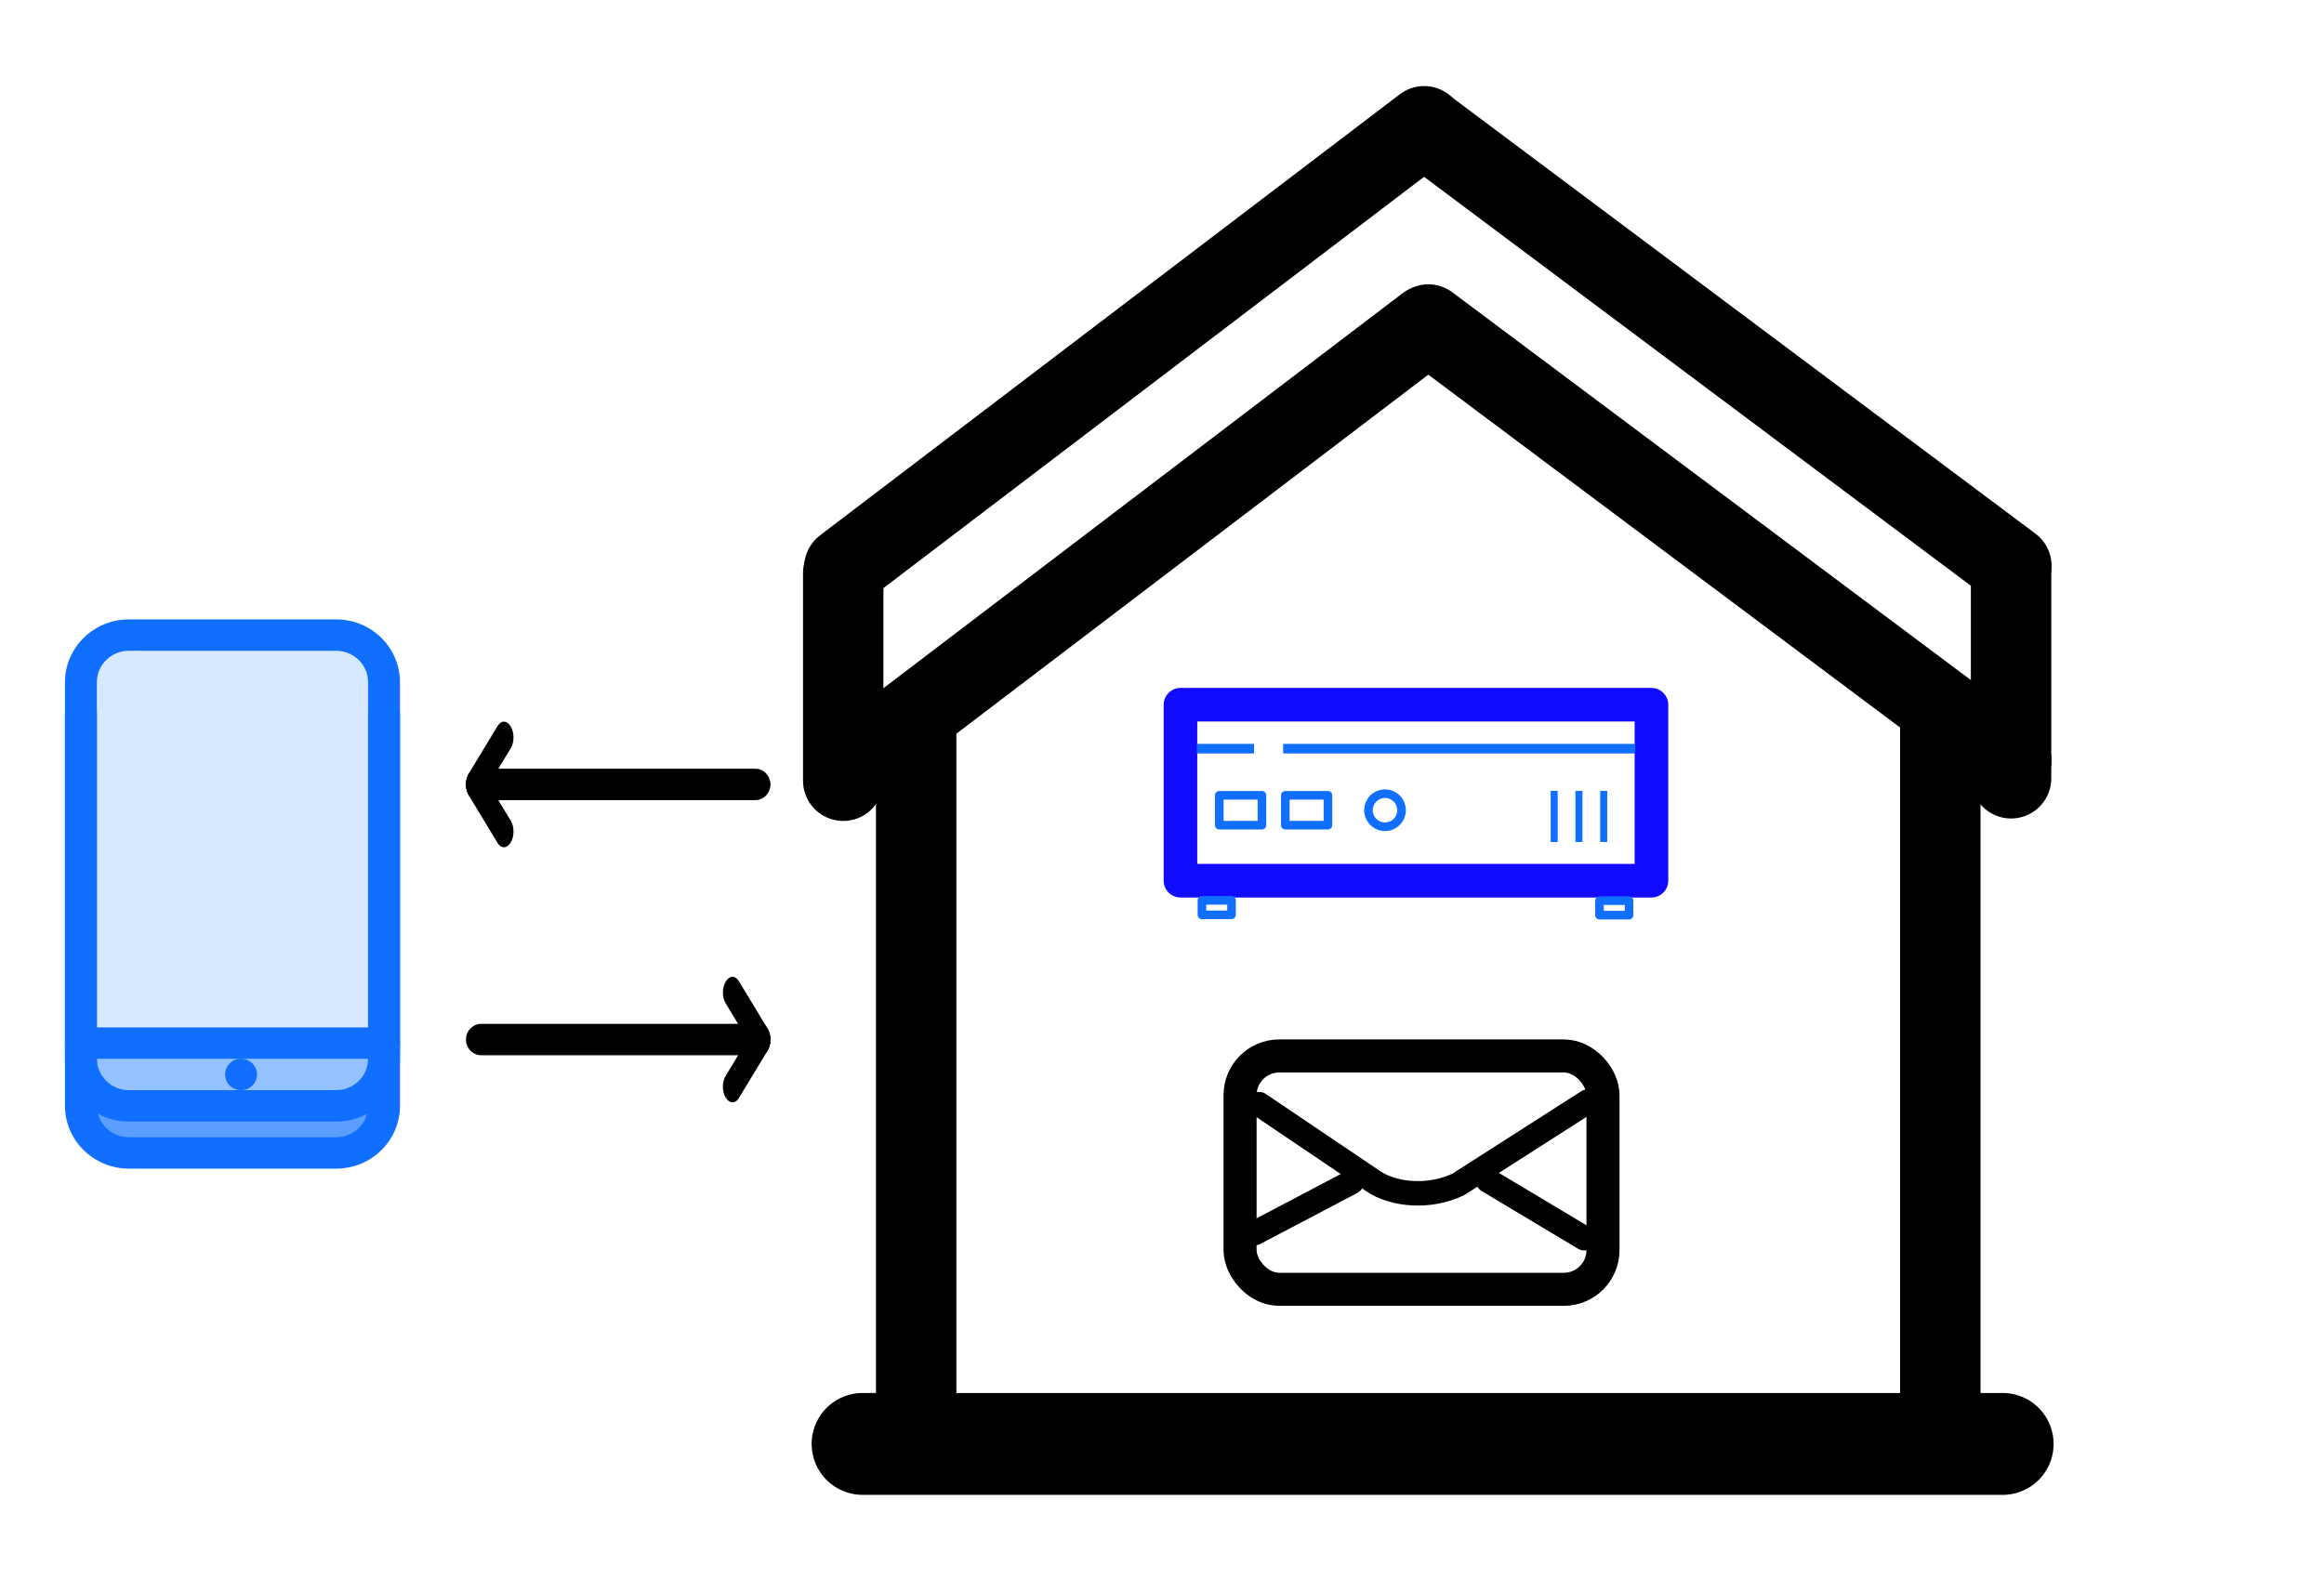 <?xml version="1.0" encoding="UTF-8" standalone="no"?>
<svg
   width="54"
   height="37"
   viewBox="0 0 54 37"
   version="1.1"
   id="conected_ok_nok"
   xmlns="http://www.w3.org/2000/svg">
  
  <defs
     id="defs64">
  </defs>
  <path
     d="m 8.804,24.608 c 0,0.602 -0.485,1.094 -1.094,1.094 h -4.741 c -0.602,0 -1.094,-0.492 -1.094,-1.094 v -0.365 h 6.93 z"
     id="path8"
     style="fill:#94c1ff;stroke-width:0.365" />
  <path
     d="m 8.804,25.703 c 0,0.602 -0.485,1.094 -1.094,1.094 h -4.741 c -0.602,0 -1.094,-0.492 -1.094,-1.094 v -1.094 c 0,0.602 0.492,1.094 1.094,1.094 h 4.741 c 0.609,0 1.094,-0.492 1.094,-1.094 z"
     id="path10"
     style="fill:#5c9eff;stroke-width:0.365" />
  <path
     d="m 8.804,16.584 v 7.659 H 1.874 v -8.389 c 0,-0.602 0.492,-1.094 1.094,-1.094 h 4.741 c 0.609,0 1.094,0.492 1.094,1.094 z"
     id="path12"
     style="fill:#d7e9ff;stroke-width:0.365" />
  <path
     d="M 8.923,24.608 H 1.88 c -0.204,0 -0.371,-0.16 -0.371,-0.365 0,-0.204 0.167,-0.365 0.371,-0.365 h 7.043 c 0.211,0 0.371,0.164 0.371,0.365 0,0.201 -0.159,0.365 -0.371,0.365 z"
     id="path14"
     style="fill:#116fff;stroke-width:0.368" />
  <path
     d="m 5.602,25.338 c -0.208,0 -0.371,-0.164 -0.371,-0.365 0,-0.201 0.159,-0.365 0.363,-0.365 h 0.007 c 0.204,0 0.371,0.164 0.371,0.365 0,0.201 -0.167,0.365 -0.371,0.365 z"
     id="path16"
     style="fill:#116fff;stroke-width:0.368" />
  <path
     d="m 7.811,26.067 h -4.819 c -0.815,0 -1.483,-0.657 -1.483,-1.459 V 15.855 c 0,-0.802 0.667,-1.459 1.483,-1.459 h 4.819 c 0.823,0 1.483,0.657 1.483,1.459 v 8.754 c 0,0.802 -0.66,1.459 -1.483,1.459 z M 2.992,15.125 c -0.408,0 -0.741,0.328 -0.741,0.729 v 8.754 c 0,0.401 0.334,0.729 0.741,0.729 h 4.819 c 0.415,0 0.741,-0.328 0.741,-0.729 V 15.855 c 0,-0.401 -0.326,-0.729 -0.741,-0.729 z"
     id="path18"
     style="fill:#116fff;stroke-width:0.368" />
  <path
     d="m 7.811,27.161 h -4.819 c -0.815,0 -1.483,-0.657 -1.483,-1.459 v -9.118 c 0,-0.201 0.167,-0.365 0.371,-0.365 0.204,0 0.371,0.164 0.371,0.365 v 9.118 c 0,0.401 0.334,0.729 0.741,0.729 h 4.819 c 0.415,0 0.741,-0.328 0.741,-0.729 v -9.118 c 0,-0.201 0.171,-0.365 0.371,-0.365 0.2,0 0.371,0.164 0.371,0.365 v 9.118 c 0,0.802 -0.66,1.459 -1.483,1.459 z"
     id="path20"
     style="fill:#116fff;stroke-width:0.368" />
  <g
     id="g21137"
     transform="matrix(0.596,0,0,1,4.846,0)"
     style="stroke-width:1.295">
    <g
       id="g20986"
       style="stroke-width:1.295">
      <path
         d="M 21.313,18.596 H 10.628 c -0.332,0 -0.594,-0.164 -0.594,-0.365 0,-0.201 0.261,-0.365 0.594,-0.365 H 21.313 c 0.326,0 0.594,0.164 0.594,0.365 0,0.201 -0.267,0.365 -0.594,0.365 z"
         id="path52"
         style="fill:#000000;fill-opacity:1;stroke-width:0.603" />
      <path
         d="m 10.406,18.596 c -0.096,0 -0.193,-0.036 -0.259,-0.109 -0.148,-0.139 -0.148,-0.372 0,-0.511 l 1.112,-1.094 c 0.141,-0.146 0.371,-0.146 0.519,0 0.148,0.146 0.148,0.372 0,0.511 l -1.112,1.094 c -0.074,0.073 -0.167,0.109 -0.259,0.109 z"
         id="path54"
         style="fill:#000000;fill-opacity:1;stroke-width:0.476" />
      <path
         d="m 11.518,19.691 c -0.096,0 -0.193,-0.036 -0.259,-0.109 l -1.112,-1.094 c -0.148,-0.139 -0.148,-0.372 0,-0.511 0.148,-0.139 0.371,-0.146 0.519,0 l 1.112,1.094 c 0.148,0.139 0.148,0.372 0,0.511 -0.074,0.073 -0.167,0.109 -0.259,0.109 z"
         id="path56"
         style="fill:#000000;fill-opacity:1;stroke-width:0.476" />
    </g>
    <g
       id="g20986-1"
       transform="matrix(-1,0,0,1,31.942,5.93)"
       style="stroke-width:1.295">
      <path
         d="M 21.313,18.596 H 10.628 c -0.332,0 -0.594,-0.164 -0.594,-0.365 0,-0.201 0.261,-0.365 0.594,-0.365 H 21.313 c 0.326,0 0.594,0.164 0.594,0.365 0,0.201 -0.267,0.365 -0.594,0.365 z"
         id="path52-8"
         style="fill:#000000;fill-opacity:1;stroke-width:0.603" />
      <path
         d="m 10.406,18.596 c -0.096,0 -0.193,-0.036 -0.259,-0.109 -0.148,-0.139 -0.148,-0.372 0,-0.511 l 1.112,-1.094 c 0.141,-0.146 0.371,-0.146 0.519,0 0.148,0.146 0.148,0.372 0,0.511 l -1.112,1.094 c -0.074,0.073 -0.167,0.109 -0.259,0.109 z"
         id="path54-5"
         style="fill:#000000;fill-opacity:1;stroke-width:0.476" />
      <path
         d="m 11.518,19.691 c -0.096,0 -0.193,-0.036 -0.259,-0.109 l -1.112,-1.094 c -0.148,-0.139 -0.148,-0.372 0,-0.511 0.148,-0.139 0.371,-0.146 0.519,0 l 1.112,1.094 c 0.148,0.139 0.148,0.372 0,0.511 -0.074,0.073 -0.167,0.109 -0.259,0.109 z"
         id="path56-6"
         style="fill:#000000;fill-opacity:1;stroke-width:0.476" />
    </g>
  </g>
  <g
     id="g30032">
    <rect
       style="fill:none;fill-opacity:0.788;stroke:#110bff;stroke-width:0.781;stroke-linejoin:round;stroke-dasharray:none;stroke-opacity:1"
       id="rect1429"
       width="10.944"
       height="4.09"
       x="27.429"
       y="16.379" />
    <rect
       style="fill:none;fill-opacity:0.788;stroke:#116fff;stroke-width:0.2;stroke-linejoin:round;stroke-dasharray:none;stroke-opacity:1"
       id="rect1429-1"
       width="0.991"
       height="0.694"
       x="28.331"
       y="18.484" />
    <rect
       style="fill:none;fill-opacity:0.788;stroke:#116fff;stroke-width:0.2;stroke-linejoin:round;stroke-dasharray:none;stroke-opacity:1"
       id="rect1429-1-39"
       width="0.687"
       height="0.337"
       x="27.928"
       y="20.925" />
    <rect
       style="fill:none;fill-opacity:0.788;stroke:#116fff;stroke-width:0.2;stroke-linejoin:round;stroke-dasharray:none;stroke-opacity:1"
       id="rect1429-1-39-0"
       width="0.687"
       height="0.337"
       x="37.165"
       y="20.933" />
    <rect
       style="fill:none;fill-opacity:0.788;stroke:#116fff;stroke-width:0.2;stroke-linejoin:round;stroke-dasharray:none;stroke-opacity:1"
       id="rect1429-1-3"
       width="0.991"
       height="0.694"
       x="29.865"
       y="18.484" />
    <circle
       style="fill:none;fill-opacity:0.788;stroke:#116fff;stroke-width:0.2;stroke-linecap:square;stroke-linejoin:round;stroke-miterlimit:3.7;stroke-dasharray:none;stroke-opacity:1"
       id="path8877"
       cx="32.182"
       cy="18.831"
       r="0.384" />
    <path
       style="fill:#116fff;fill-opacity:1;stroke:#116fff;stroke-width:0.163;stroke-linecap:square;stroke-linejoin:round;stroke-miterlimit:3.7;stroke-dasharray:none;stroke-opacity:1"
       d="m 36.113,18.463 v 1.025"
       id="path8944" />
    <path
       style="fill:#0063ff;fill-opacity:0.788;stroke:#116fff;stroke-width:0.163;stroke-linecap:square;stroke-linejoin:round;stroke-miterlimit:3.7;stroke-dasharray:none;stroke-opacity:1"
       d="m 37.264,18.463 v 1.025"
       id="path8944-5" />
    <path
       style="fill:#0063ff;fill-opacity:0.788;stroke:#116fff;stroke-width:0.163;stroke-linecap:square;stroke-linejoin:round;stroke-miterlimit:3.7;stroke-dasharray:none;stroke-opacity:1"
       d="m 36.688,18.463 v 1.025"
       id="path8944-4" />
    <path
       style="fill:#0063ff;fill-opacity:0.788;stroke:#116fff;stroke-width:0.223;stroke-linecap:square;stroke-linejoin:round;stroke-miterlimit:3.7;stroke-dasharray:none;stroke-opacity:1"
       d="m 29.926,17.4 h 7.956"
       id="path8985" />
    <path
       style="fill:#116fff;fill-opacity:1;stroke:#116fff;stroke-width:0.223;stroke-linecap:square;stroke-linejoin:round;stroke-miterlimit:3.7;stroke-dasharray:none;stroke-opacity:1"
       d="m 27.924,17.4 h 1.103"
       id="path8985-4" />
  </g>
  <g
     id="g16763"
     transform="translate(52.068,8.881)"
     style="stroke:#000000;stroke-opacity:1;fill:none">
    <rect
       style="fill:none;fill-opacity:0.788;stroke:#000000;stroke-width:0.768;stroke-linecap:round;stroke-linejoin:round;stroke-miterlimit:3.7;stroke-dasharray:none;stroke-opacity:1"
       id="rect15141"
       width="8.433"
       height="5.424"
       x="-23.254"
       y="15.661"
       ry="0.911" />
    <path
       style="fill:none;fill-opacity:0.788;stroke:#000000;stroke-width:0.568;stroke-linecap:round;stroke-linejoin:round;stroke-miterlimit:3.7;stroke-dasharray:none;stroke-opacity:1"
       d="m -22.814,16.78 2.657,1.794 c 0.466,0.316 1.302,0.398 1.974,0.072 l 3.013,-1.928"
       id="path16751"/>
    <path
       style="fill:none;fill-opacity:0.788;stroke:#000000;stroke-width:0.568;stroke-linecap:round;stroke-linejoin:round;stroke-miterlimit:3.7;stroke-dasharray:none;stroke-opacity:1"
       d="m -20.661,18.593 -2.254,1.186"
       id="path16753" />
    <path
       style="fill:none;fill-opacity:0.788;stroke:#000000;stroke-width:0.568;stroke-linecap:round;stroke-linejoin:round;stroke-miterlimit:3.7;stroke-dasharray:none;stroke-opacity:1"
       d="m -17.492,18.559 2.237,1.339"
       id="path16755" />
  </g>
  <g
     id="g21080"
     transform="translate(-4)">
    <path
       style="fill:#000000;fill-opacity:0.482;stroke:#000000;stroke-width:1.868;stroke-linecap:square;stroke-linejoin:round;stroke-miterlimit:3.7;stroke-dasharray:none;stroke-opacity:1"
       d="M 25.288,17.039 V 33.741"
       id="path19611" />
    <path
       style="fill:#000000;fill-opacity:0.482;stroke:#000000;stroke-width:1.868;stroke-linecap:square;stroke-linejoin:round;stroke-miterlimit:3.7;stroke-dasharray:none;stroke-opacity:1"
       d="M 49.085,16.937 V 33.639"
       id="path19611-7" />
    <path
       style="fill:#000000;fill-opacity:0.482;stroke:#000000;stroke-width:1.868;stroke-linecap:round;stroke-linejoin:round;stroke-miterlimit:3.7;stroke-dasharray:none;stroke-opacity:1"
       d="m 23.593,13.311 v 4.835"
       id="path19611-7-2" />
    <path
       style="fill:#000000;fill-opacity:0.482;stroke:#000000;stroke-width:1.868;stroke-linecap:round;stroke-linejoin:round;stroke-miterlimit:3.7;stroke-dasharray:none;stroke-opacity:1"
       d="m 50.729,13.216 v 4.873"
       id="path19611-7-2-3" />
    <path
       style="fill:#000000;fill-opacity:0.482;stroke:#000000;stroke-width:1.868;stroke-linecap:round;stroke-linejoin:round;stroke-miterlimit:3.7;stroke-dasharray:none;stroke-opacity:1"
       d="M 37.092,2.934 23.62,13.185"
       id="path19611-7-2-3-2" />
    <path
       style="fill:#000000;fill-opacity:0.482;stroke:#000000;stroke-width:1.868;stroke-linecap:round;stroke-linejoin:round;stroke-miterlimit:3.7;stroke-dasharray:none;stroke-opacity:1"
       d="M 37.13,7.578 23.658,17.83"
       id="path19611-7-2-3-2-4" />
    <path
       style="fill:#000000;fill-opacity:0.482;stroke:#000000;stroke-width:1.868;stroke-linecap:round;stroke-linejoin:round;stroke-miterlimit:3.7;stroke-dasharray:none;stroke-opacity:1"
       d="M 37.191,3.019 50.736,13.151"
       id="path19611-7-2-3-2-1" />
    <path
       style="fill:#000000;fill-opacity:0.482;stroke:#000000;stroke-width:1.868;stroke-linecap:round;stroke-linejoin:round;stroke-miterlimit:3.7;stroke-dasharray:none;stroke-opacity:1"
       d="M 37.188,7.542 50.733,17.674"
       id="path19611-7-2-3-2-1-4" />
    <path
       style="fill:#000000;fill-opacity:0.482;stroke:#000000;stroke-width:2.368;stroke-linecap:round;stroke-linejoin:round;stroke-miterlimit:3.7;stroke-dasharray:none;stroke-opacity:1"
       d="M 50.533,33.559 H 24.043"
       id="path19611-9" />
  </g>
</svg>
